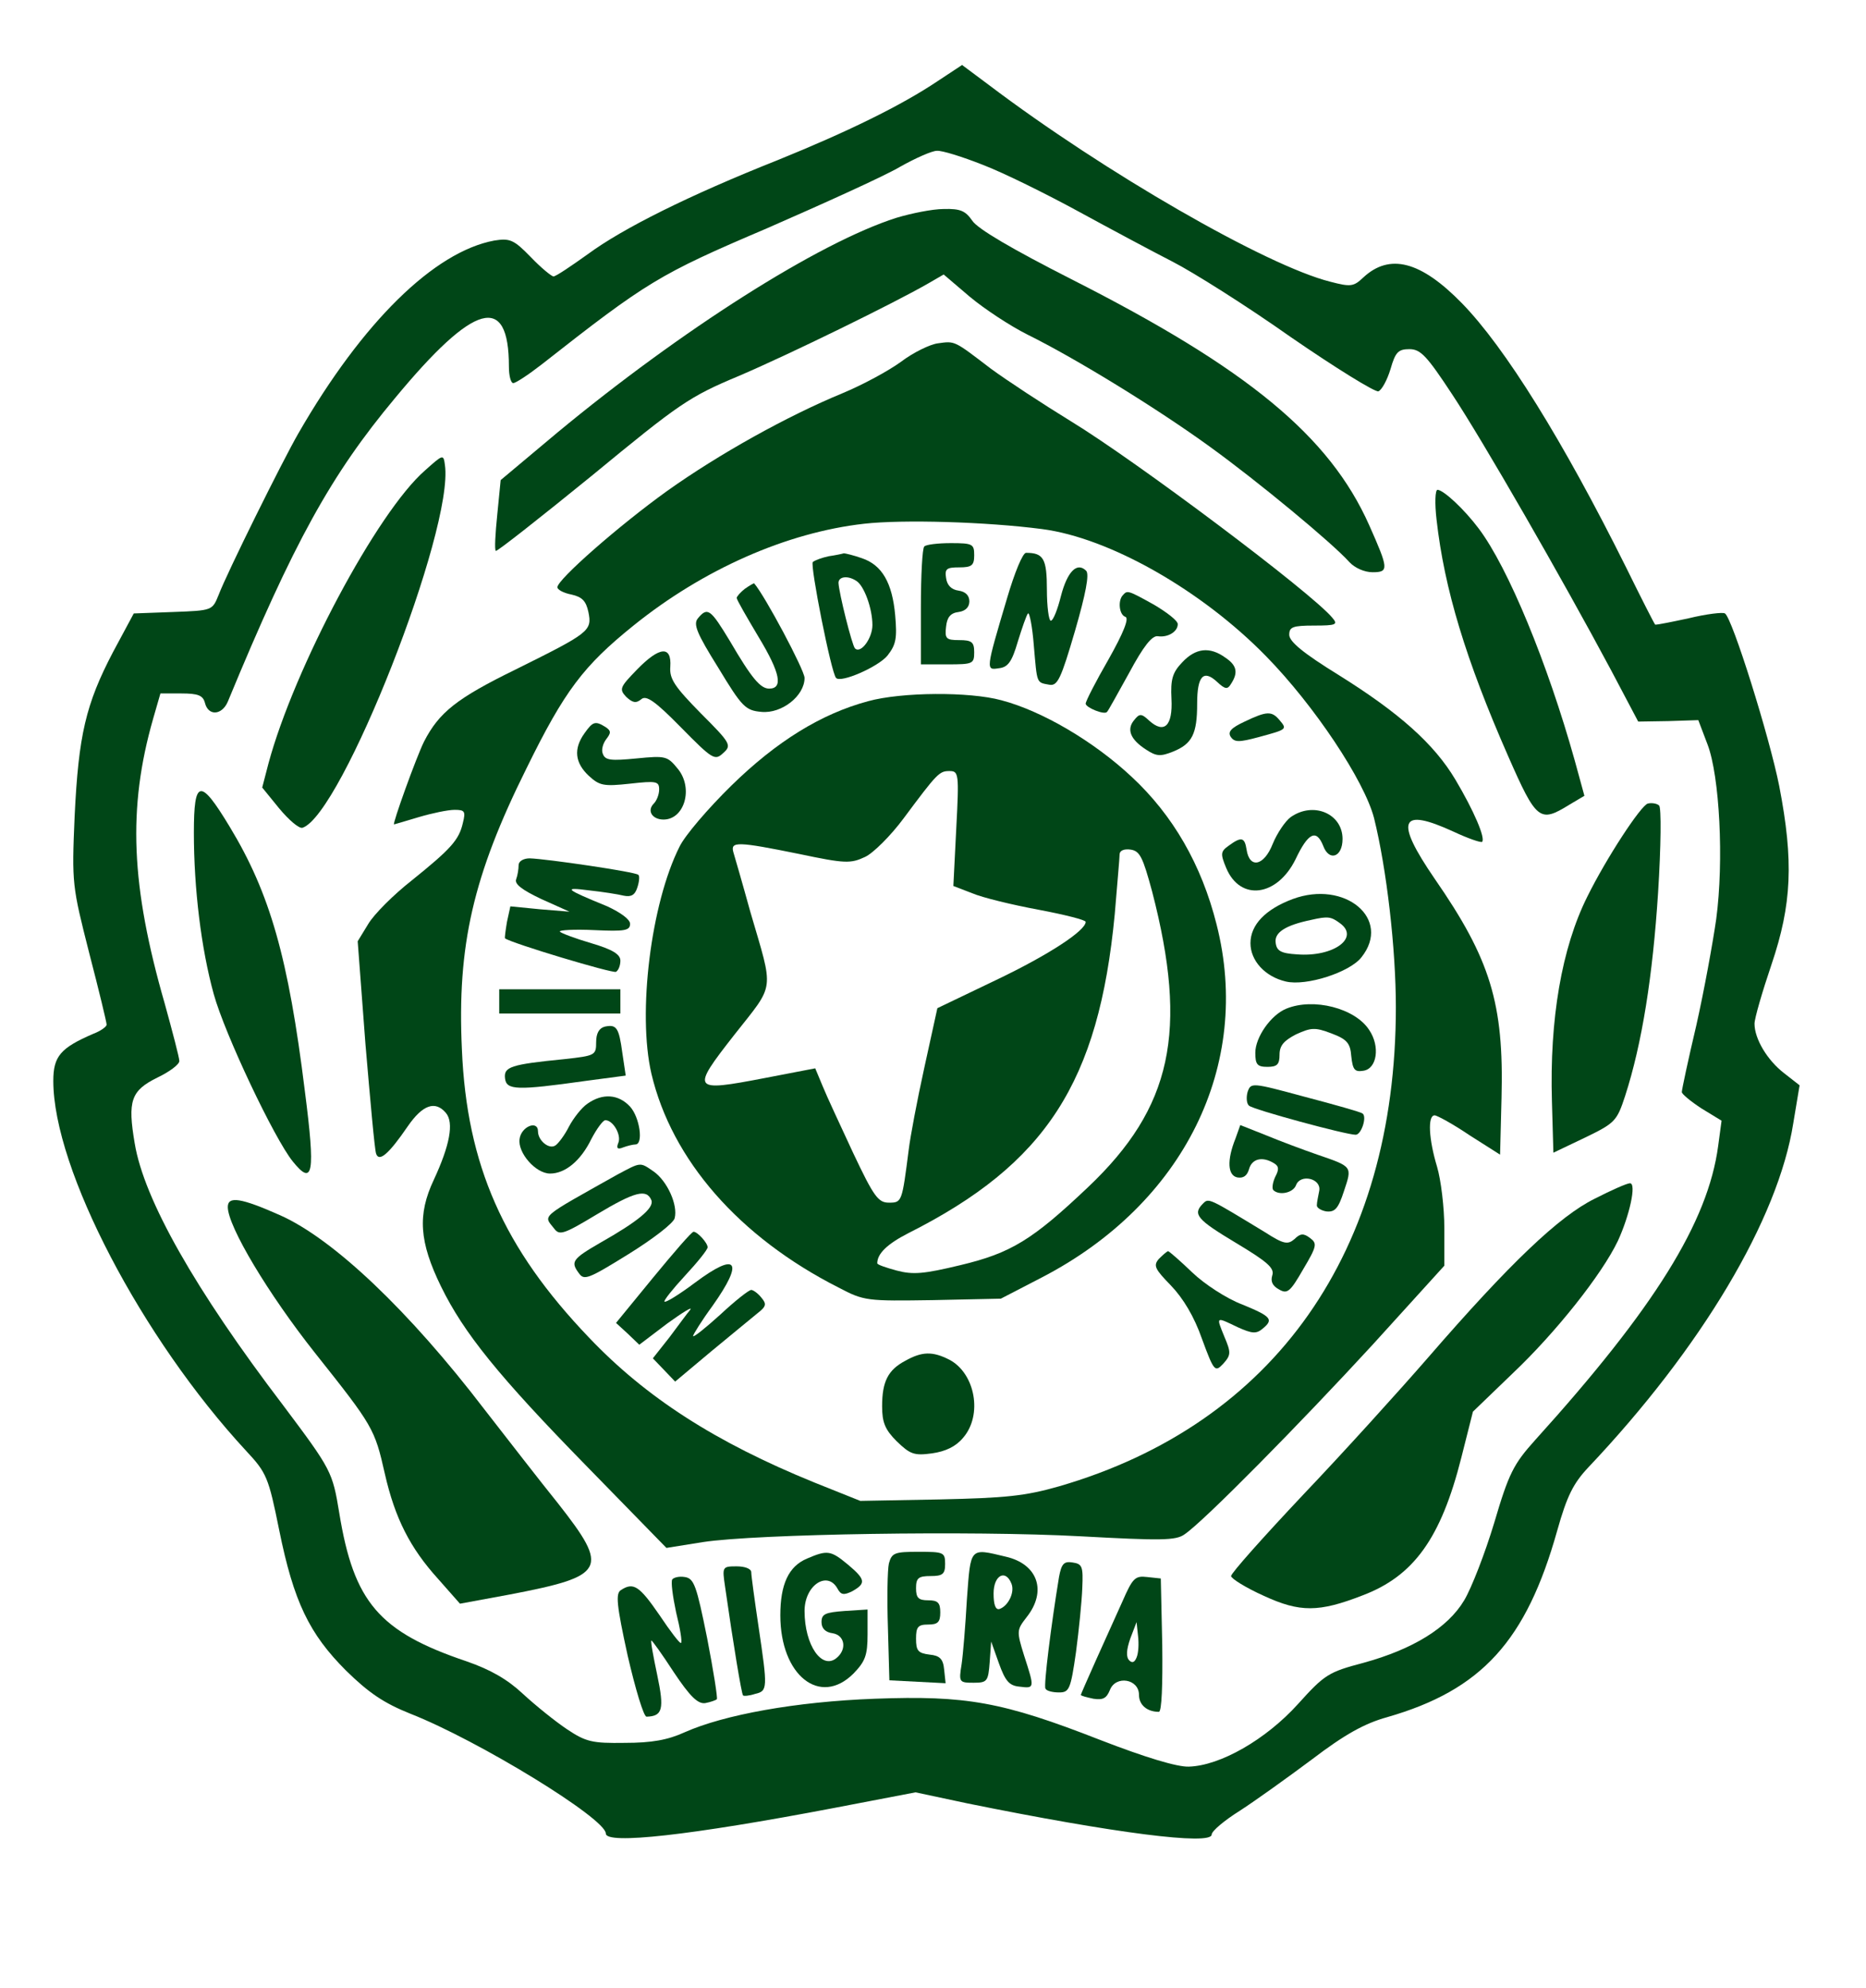 <?xml version="1.0" standalone="no"?>
<!DOCTYPE svg PUBLIC "-//W3C//DTD SVG 20010904//EN"
 "http://www.w3.org/TR/2001/REC-SVG-20010904/DTD/svg10.dtd">
<svg version="1.0" xmlns="http://www.w3.org/2000/svg"
 width="385pt" height="410pt" viewBox="0 0 385 410"
 preserveAspectRatio="xMidYMid meet">

<g transform="translate(0,410) scale(0.1,-0.1)"
fill="#004617" stroke="none">
<path d="M1935 3933 c-76 -51 -187 -105 -330 -163 -184 -73 -320 -141 -392
-194 -35 -25 -66 -46 -71 -46 -4 0 -26 18 -47 40 -35 36 -43 39 -75 34 -124
-23 -272 -168 -404 -397 -33 -57 -148 -289 -165 -334 -13 -32 -13 -32 -94 -35
l-81 -3 -43 -80 c-56 -107 -71 -171 -79 -338 -6 -140 -5 -144 30 -282 20 -77
36 -143 36 -148 0 -4 -12 -13 -28 -19 -67 -29 -82 -46 -82 -97 0 -182 183
-531 398 -763 42 -45 46 -54 68 -163 30 -148 62 -214 138 -290 47 -46 78 -67
133 -89 140 -55 403 -216 403 -247 0 -23 173 -4 472 53 l167 32 108 -23 c301
-61 503 -87 503 -64 0 7 26 29 58 49 31 20 98 68 149 106 67 51 108 74 155 87
195 56 287 157 351 385 20 71 33 97 64 130 233 246 392 512 423 710 l13 78
-32 25 c-35 27 -61 71 -61 102 0 11 16 66 35 122 42 124 46 213 16 368 -20
101 -97 347 -112 356 -4 3 -38 -1 -75 -10 -37 -8 -68 -14 -69 -13 -2 2 -29 55
-60 118 -130 261 -250 454 -339 545 -85 87 -149 103 -203 53 -20 -19 -26 -20
-68 -9 -132 33 -467 226 -705 406 l-55 41 -50 -33z m93 -173 c42 -16 131 -60
197 -96 66 -36 154 -83 195 -104 41 -21 151 -90 243 -155 93 -64 174 -114 181
-112 7 3 18 23 25 46 10 35 16 41 39 41 23 0 36 -14 88 -93 63 -95 227 -380
328 -569 l56 -106 62 1 62 2 19 -50 c25 -65 34 -240 18 -360 -7 -49 -25 -148
-41 -219 -17 -72 -30 -133 -30 -138 0 -4 18 -19 41 -34 l41 -25 -7 -52 c-21
-157 -131 -334 -378 -607 -44 -49 -54 -68 -84 -170 -19 -63 -47 -135 -62 -160
-34 -57 -106 -101 -208 -129 -72 -19 -80 -24 -135 -85 -66 -73 -160 -127 -225
-129 -24 -1 -90 19 -183 55 -202 79 -277 92 -465 85 -163 -6 -311 -33 -392
-69 -35 -16 -68 -22 -124 -22 -67 -1 -80 2 -119 28 -24 16 -65 49 -91 73 -32
30 -67 50 -116 67 -181 61 -233 122 -263 306 -14 85 -16 89 -115 221 -183 240
-288 426 -307 541 -15 88 -8 109 47 136 25 12 45 27 45 34 0 7 -14 60 -30 118
-70 243 -77 403 -24 588 l15 52 43 0 c35 0 45 -4 49 -20 7 -27 35 -25 47 3
136 329 213 468 345 626 164 198 235 217 235 65 0 -19 4 -34 9 -34 5 0 31 17
58 38 218 171 242 186 465 281 119 52 243 108 275 127 32 18 66 33 76 33 10 1
52 -12 95 -29z"/>
<path d="M1850 3651 c-161 -51 -445 -232 -700 -443 l-117 -98 -7 -71 c-4 -39
-6 -73 -3 -75 2 -2 91 68 198 155 181 149 201 163 304 206 103 44 320 150 391
191 l31 18 54 -46 c30 -25 83 -60 119 -78 101 -50 267 -152 376 -231 101 -73
253 -199 288 -238 11 -12 31 -21 48 -21 34 0 33 7 -7 97 -82 184 -251 323
-614 507 -122 62 -194 104 -205 121 -14 20 -24 25 -59 24 -23 0 -67 -9 -97
-18z"/>
<path d="M1935 3392 c-16 -2 -51 -19 -76 -38 -26 -19 -80 -48 -121 -65 -114
-47 -254 -125 -361 -201 -99 -71 -227 -183 -227 -199 0 -5 13 -12 29 -15 22
-5 30 -13 35 -36 8 -39 2 -43 -149 -118 -123 -60 -159 -89 -190 -149 -16 -32
-66 -171 -62 -171 1 0 24 7 51 15 27 8 60 15 74 15 21 0 23 -3 17 -27 -8 -35
-24 -53 -106 -119 -37 -29 -77 -69 -89 -89 l-22 -36 16 -212 c10 -117 19 -218
22 -226 6 -18 26 -1 65 56 31 45 57 54 79 28 17 -20 8 -67 -25 -138 -34 -72
-30 -128 15 -220 47 -96 119 -185 299 -369 l166 -170 75 12 c111 17 557 24
779 12 166 -9 197 -9 215 4 40 27 239 229 388 391 l148 163 0 77 c0 43 -7 100
-15 127 -17 56 -20 106 -5 106 5 0 38 -18 72 -41 l63 -40 3 118 c5 194 -23
285 -138 451 -83 121 -72 148 39 97 30 -14 56 -23 59 -21 7 8 -17 64 -55 128
-44 74 -116 138 -241 216 -73 45 -102 69 -102 83 0 16 7 19 51 19 46 0 50 2
38 16 -43 52 -406 324 -539 405 -57 35 -132 84 -166 109 -76 58 -73 57 -109
52z m215 -383 c139 -18 329 -126 462 -262 100 -102 203 -257 223 -334 26 -105
45 -269 45 -390 0 -503 -250 -859 -695 -988 -70 -20 -110 -24 -247 -27 l-163
-3 -95 38 c-204 83 -347 175 -465 299 -176 184 -252 355 -262 594 -10 214 23
358 133 579 79 161 118 212 221 295 144 116 316 192 476 210 80 9 252 4 367
-11z"/>
<path d="M1907 2973 c-4 -3 -7 -60 -7 -125 l0 -118 55 0 c52 0 55 1 55 25 0
21 -5 25 -31 25 -27 0 -30 3 -27 28 2 19 9 28 26 30 14 2 22 10 22 22 0 12 -8
20 -22 22 -15 2 -24 11 -26 26 -3 19 1 22 27 22 26 0 31 4 31 25 0 23 -3 25
-48 25 -27 0 -52 -3 -55 -7z"/>
<path d="M1710 2953 c-14 -3 -28 -8 -33 -12 -6 -6 38 -229 48 -239 10 -11 87
23 106 46 18 23 20 36 16 83 -6 67 -27 104 -69 118 -17 6 -34 10 -37 10 -3 -1
-17 -4 -31 -6z m57 -51 c16 -10 33 -57 33 -91 0 -27 -24 -60 -36 -48 -6 6 -33
114 -34 135 0 13 19 16 37 4z"/>
<path d="M2078 2867 c-45 -151 -44 -149 -17 -145 19 2 27 14 39 55 9 29 18 55
21 58 3 3 9 -27 12 -66 7 -80 5 -76 32 -81 17 -3 24 12 53 111 22 76 30 117
23 124 -19 19 -39 -2 -52 -52 -7 -28 -16 -51 -21 -51 -4 0 -8 29 -8 64 0 64
-7 76 -43 76 -7 0 -24 -42 -39 -93z"/>
<path d="M1537 2886 c-9 -7 -17 -16 -17 -19 0 -4 21 -40 46 -82 44 -73 50
-105 21 -105 -18 0 -36 21 -81 98 -40 66 -46 71 -66 47 -10 -12 -3 -30 42
-102 49 -81 56 -88 89 -91 42 -4 89 33 89 70 0 16 -82 170 -104 195 0 1 -9 -4
-19 -11z"/>
<path d="M2317 2873 c-11 -11 -8 -41 5 -45 8 -3 -4 -33 -35 -88 -26 -45 -47
-86 -47 -91 0 -8 39 -24 44 -17 2 1 22 38 46 81 29 54 47 77 59 75 20 -3 41 9
41 25 0 7 -22 24 -49 40 -54 30 -55 30 -64 20z"/>
<path d="M1315 2720 c-36 -37 -38 -41 -23 -57 13 -12 20 -14 31 -5 10 9 28 -3
82 -58 65 -66 70 -69 87 -53 18 16 16 20 -46 82 -54 55 -65 71 -63 96 3 44
-22 42 -68 -5z"/>
<path d="M2439 2734 c-20 -21 -24 -35 -22 -75 3 -56 -15 -73 -46 -45 -16 15
-20 15 -31 1 -16 -19 -8 -40 25 -61 21 -14 30 -14 55 -4 40 16 50 37 50 99 0
57 13 71 41 45 17 -16 22 -16 29 -4 15 23 12 38 -12 54 -32 23 -61 20 -89 -10z"/>
<path d="M1791 2654 c-97 -26 -189 -83 -282 -174 -48 -47 -96 -103 -107 -126
-59 -117 -87 -343 -58 -468 42 -178 181 -337 386 -441 53 -28 59 -28 195 -26
l140 3 85 44 c293 152 434 438 360 728 -31 123 -90 225 -175 304 -78 73 -185
136 -269 158 -66 18 -206 17 -275 -2z m182 -262 l-6 -119 39 -15 c21 -9 83
-24 137 -34 53 -10 97 -21 97 -25 0 -18 -76 -68 -185 -120 l-121 -58 -27 -123
c-15 -68 -29 -143 -32 -168 -14 -109 -14 -110 -41 -110 -22 0 -31 12 -74 103
-26 56 -55 118 -63 138 l-15 36 -104 -20 c-151 -29 -153 -26 -63 89 85 108 82
86 33 254 -16 58 -32 113 -35 123 -6 22 8 22 136 -4 95 -20 106 -20 136 -6 17
8 53 44 79 79 70 94 74 98 95 98 19 0 20 -5 14 -118z m404 -130 c75 -289 41
-446 -132 -610 -115 -109 -159 -136 -264 -161 -75 -18 -97 -20 -131 -11 -22 6
-40 12 -40 15 0 20 21 40 64 62 284 143 393 311 426 658 5 61 10 116 10 123 0
8 9 12 23 10 19 -3 25 -16 44 -86z"/>
<path d="M2568 2612 c-28 -13 -35 -21 -29 -31 8 -12 17 -12 58 -1 59 16 59 16
43 35 -16 19 -26 19 -72 -3z"/>
<path d="M1206 2588 c-23 -32 -20 -61 9 -88 22 -20 30 -22 85 -16 54 6 60 5
60 -12 0 -10 -5 -23 -11 -29 -15 -15 -3 -33 20 -33 43 0 62 64 30 104 -22 27
-25 28 -86 22 -52 -5 -64 -4 -69 9 -4 8 0 22 7 31 10 13 10 17 -2 25 -21 13
-26 11 -43 -13z"/>
<path d="M2663 2415 c-11 -8 -28 -33 -37 -55 -18 -46 -48 -52 -54 -12 -4 26
-11 27 -37 8 -17 -12 -17 -17 -5 -46 29 -69 105 -59 143 18 26 55 43 63 57 28
12 -33 40 -24 40 14 0 52 -60 78 -107 45z"/>
<path d="M1070 2316 c0 -8 -2 -21 -5 -29 -4 -10 12 -22 52 -41 l58 -26 -61 5
-61 6 -7 -32 c-3 -18 -5 -33 -4 -34 13 -10 223 -73 229 -69 5 3 9 13 9 23 0
13 -16 23 -60 36 -34 10 -63 21 -65 24 -2 3 30 5 71 3 63 -3 74 -1 74 13 0 9
-19 23 -47 36 -88 36 -92 40 -38 33 28 -3 60 -8 72 -11 15 -3 23 1 28 17 4 12
5 24 2 26 -5 6 -190 33 -224 34 -13 0 -23 -6 -23 -14z"/>
<path d="M2667 2246 c-56 -21 -87 -53 -87 -91 0 -36 30 -69 73 -79 42 -10 132
19 156 50 63 79 -34 160 -142 120z m98 -50 c41 -30 -14 -70 -89 -64 -33 2 -42
7 -44 24 -3 21 20 36 73 47 35 8 41 7 60 -7z"/>
<path d="M1030 2035 l0 -25 125 0 125 0 0 25 0 25 -125 0 -125 0 0 -25z"/>
<path d="M2654 2020 c-32 -13 -64 -59 -64 -91 0 -24 4 -29 25 -29 20 0 25 5
25 25 0 19 9 29 34 42 31 14 39 15 73 2 32 -12 39 -20 41 -47 3 -28 7 -33 25
-30 28 4 35 50 12 84 -29 45 -115 67 -171 44z"/>
<path d="M1248 1983 c-12 -3 -18 -14 -18 -32 0 -27 -2 -28 -65 -35 -112 -11
-126 -16 -123 -40 3 -24 24 -25 166 -5 l83 11 -7 47 c-7 52 -12 59 -36 54z"/>
<path d="M2574 1848 c-3 -11 -2 -24 3 -28 8 -8 200 -60 220 -60 12 0 24 38 14
44 -4 3 -57 18 -118 34 -111 30 -112 30 -119 10z"/>
<path d="M1212 1824 c-12 -8 -29 -30 -38 -47 -9 -18 -22 -35 -28 -39 -13 -9
-36 10 -36 29 0 24 -35 10 -38 -16 -4 -28 33 -71 63 -71 31 0 63 26 85 71 11
21 24 39 29 39 16 0 33 -30 27 -46 -5 -12 -2 -15 10 -10 8 3 20 6 25 6 17 0 9
56 -11 78 -24 26 -57 28 -88 6z"/>
<path d="M2549 1752 c-18 -45 -16 -76 4 -80 12 -2 20 3 24 17 6 22 28 27 52
12 10 -6 10 -13 2 -28 -5 -11 -7 -23 -4 -27 12 -12 41 -6 47 10 9 24 52 14 48
-11 -2 -11 -5 -24 -5 -30 -1 -5 8 -11 19 -13 18 -2 25 5 37 42 17 51 18 50
-55 75 -29 10 -77 28 -106 40 l-53 21 -10 -28z"/>
<path d="M1274 1678 c-162 -91 -153 -83 -131 -111 11 -15 19 -13 87 28 80 48
104 54 114 30 6 -16 -28 -44 -106 -88 -57 -33 -61 -39 -44 -62 11 -16 19 -13
103 39 50 31 93 64 95 74 7 27 -15 76 -43 96 -29 20 -26 20 -75 -6z"/>
<path d="M2482 1618 c-22 -22 -12 -33 68 -81 65 -39 80 -52 75 -67 -4 -13 1
-22 14 -29 17 -10 23 -5 50 42 28 47 29 53 14 64 -13 10 -20 10 -32 -2 -14
-12 -22 -11 -61 14 -117 71 -116 71 -128 59z"/>
<path d="M1348 1466 l-77 -94 24 -22 24 -23 58 44 c32 23 53 36 47 28 -6 -7
-25 -33 -43 -57 l-34 -43 23 -24 23 -24 74 62 c41 34 84 69 96 79 18 14 19 19
8 32 -7 9 -17 16 -21 16 -5 0 -34 -23 -64 -51 -31 -28 -56 -48 -56 -44 0 3 18
32 40 62 66 93 51 113 -36 48 -32 -24 -61 -42 -63 -39 -2 2 17 26 42 53 26 28
47 54 47 59 0 9 -21 32 -29 32 -4 0 -41 -43 -83 -94z"/>
<path d="M2391 1504 c-12 -14 -8 -21 25 -55 25 -26 48 -64 64 -110 25 -68 27
-69 44 -51 16 18 16 23 2 56 -17 42 -18 41 28 19 29 -13 38 -14 51 -3 23 19
19 25 -42 50 -32 12 -78 42 -103 66 -25 24 -48 44 -50 44 -3 -1 -11 -8 -19
-16z"/>
<path d="M1868 1294 c-36 -19 -48 -43 -48 -94 0 -33 6 -48 30 -72 28 -27 36
-30 73 -25 28 4 49 14 64 32 41 47 25 133 -28 161 -35 18 -57 17 -91 -2z"/>
<path d="M877 3130 c-99 -86 -270 -408 -323 -604 l-13 -50 35 -43 c20 -24 41
-42 48 -40 81 26 313 616 294 748 -3 23 -4 22 -41 -11z"/>
<path d="M2964 3028 c16 -142 60 -288 148 -488 58 -132 65 -137 125 -100 l32
19 -20 73 c-56 200 -137 397 -198 478 -30 40 -72 79 -85 80 -5 0 -6 -28 -2
-62z"/>
<path d="M400 2383 c0 -115 15 -239 41 -333 23 -83 125 -298 163 -345 42 -52
47 -26 25 145 -34 275 -72 408 -155 545 -61 101 -74 99 -74 -12z"/>
<path d="M3400 2443 c-14 -3 -86 -113 -125 -192 -53 -106 -78 -253 -73 -422
l3 -106 65 31 c62 30 66 34 83 86 35 108 57 248 68 419 6 95 7 177 2 180 -4 4
-15 6 -23 4z"/>
<path d="M3290 1628 c-73 -36 -175 -133 -344 -328 -60 -69 -175 -196 -257
-282 -82 -87 -149 -162 -149 -168 0 -5 30 -24 68 -41 74 -34 113 -34 203 1
106 40 162 118 204 284 l24 95 81 78 c90 85 185 205 218 274 24 52 39 119 25
119 -6 0 -38 -14 -73 -32z"/>
<path d="M470 1611 c0 -40 84 -180 180 -301 120 -151 123 -156 144 -249 21
-92 52 -153 110 -217 l45 -51 103 19 c198 38 206 52 100 187 -38 47 -106 135
-152 194 -156 204 -312 352 -422 401 -81 36 -108 40 -108 17z"/>
<path d="M1665 886 c-38 -16 -55 -53 -55 -117 0 -124 82 -189 151 -120 24 25
29 37 29 81 l0 51 -47 -3 c-40 -3 -48 -6 -48 -23 0 -13 8 -21 23 -23 25 -4 30
-33 8 -51 -30 -25 -66 26 -66 97 0 53 47 84 68 46 7 -13 13 -14 31 -5 28 16
27 24 -10 55 -35 29 -42 30 -84 12z"/>
<path d="M1834 876 c-3 -13 -4 -73 -2 -133 l3 -108 58 -3 58 -3 -3 28 c-2 22
-9 29 -30 31 -24 3 -28 8 -28 33 0 24 4 29 25 29 20 0 25 5 25 25 0 20 -5 25
-25 25 -20 0 -25 5 -25 25 0 21 5 25 30 25 25 0 30 4 30 25 0 24 -3 25 -55 25
-49 0 -55 -2 -61 -24z"/>
<path d="M1995 803 c-3 -54 -8 -115 -11 -135 -6 -37 -5 -38 25 -38 28 0 30 3
33 43 l3 42 16 -45 c13 -36 21 -46 42 -48 32 -4 32 -4 10 64 -16 51 -15 53 5
79 43 54 23 110 -43 125 -75 18 -72 20 -80 -87z m92 31 c7 -18 -7 -46 -25 -52
-8 -2 -12 9 -12 32 0 38 25 51 37 20z"/>
<path d="M2185 848 c-16 -97 -32 -224 -28 -230 2 -5 15 -8 28 -8 21 0 24 6 35
83 6 45 12 105 13 132 2 45 0 50 -20 53 -18 3 -23 -3 -28 -30z"/>
<path d="M1496 828 c17 -119 34 -221 37 -224 1 -2 13 -1 25 3 26 6 26 11 7
139 -8 54 -15 105 -15 112 0 7 -13 12 -30 12 -30 0 -30 -1 -24 -42z"/>
<path d="M1387 843 c-3 -5 1 -35 8 -68 8 -32 13 -61 10 -63 -2 -2 -22 24 -44
57 -42 61 -54 69 -80 52 -11 -7 -9 -30 14 -135 16 -69 33 -126 39 -126 33 1
37 15 22 86 -8 38 -14 70 -12 71 1 1 22 -28 46 -65 34 -51 50 -66 65 -64 11 2
22 6 24 8 2 2 -7 59 -20 126 -22 109 -27 123 -46 126 -12 2 -23 -1 -26 -5z"/>
<path d="M2316 798 c-13 -29 -38 -84 -55 -122 -17 -38 -31 -70 -31 -71 0 -2
12 -5 26 -8 20 -3 27 1 34 18 12 31 60 23 60 -10 0 -21 17 -35 41 -35 6 0 8
56 7 138 l-3 137 -28 3 c-25 3 -30 -2 -51 -50z m29 -116 c-4 -10 -9 -12 -15
-6 -7 7 -6 22 2 45 l13 34 3 -28 c2 -16 1 -36 -3 -45z"/>
</g>
</svg>

